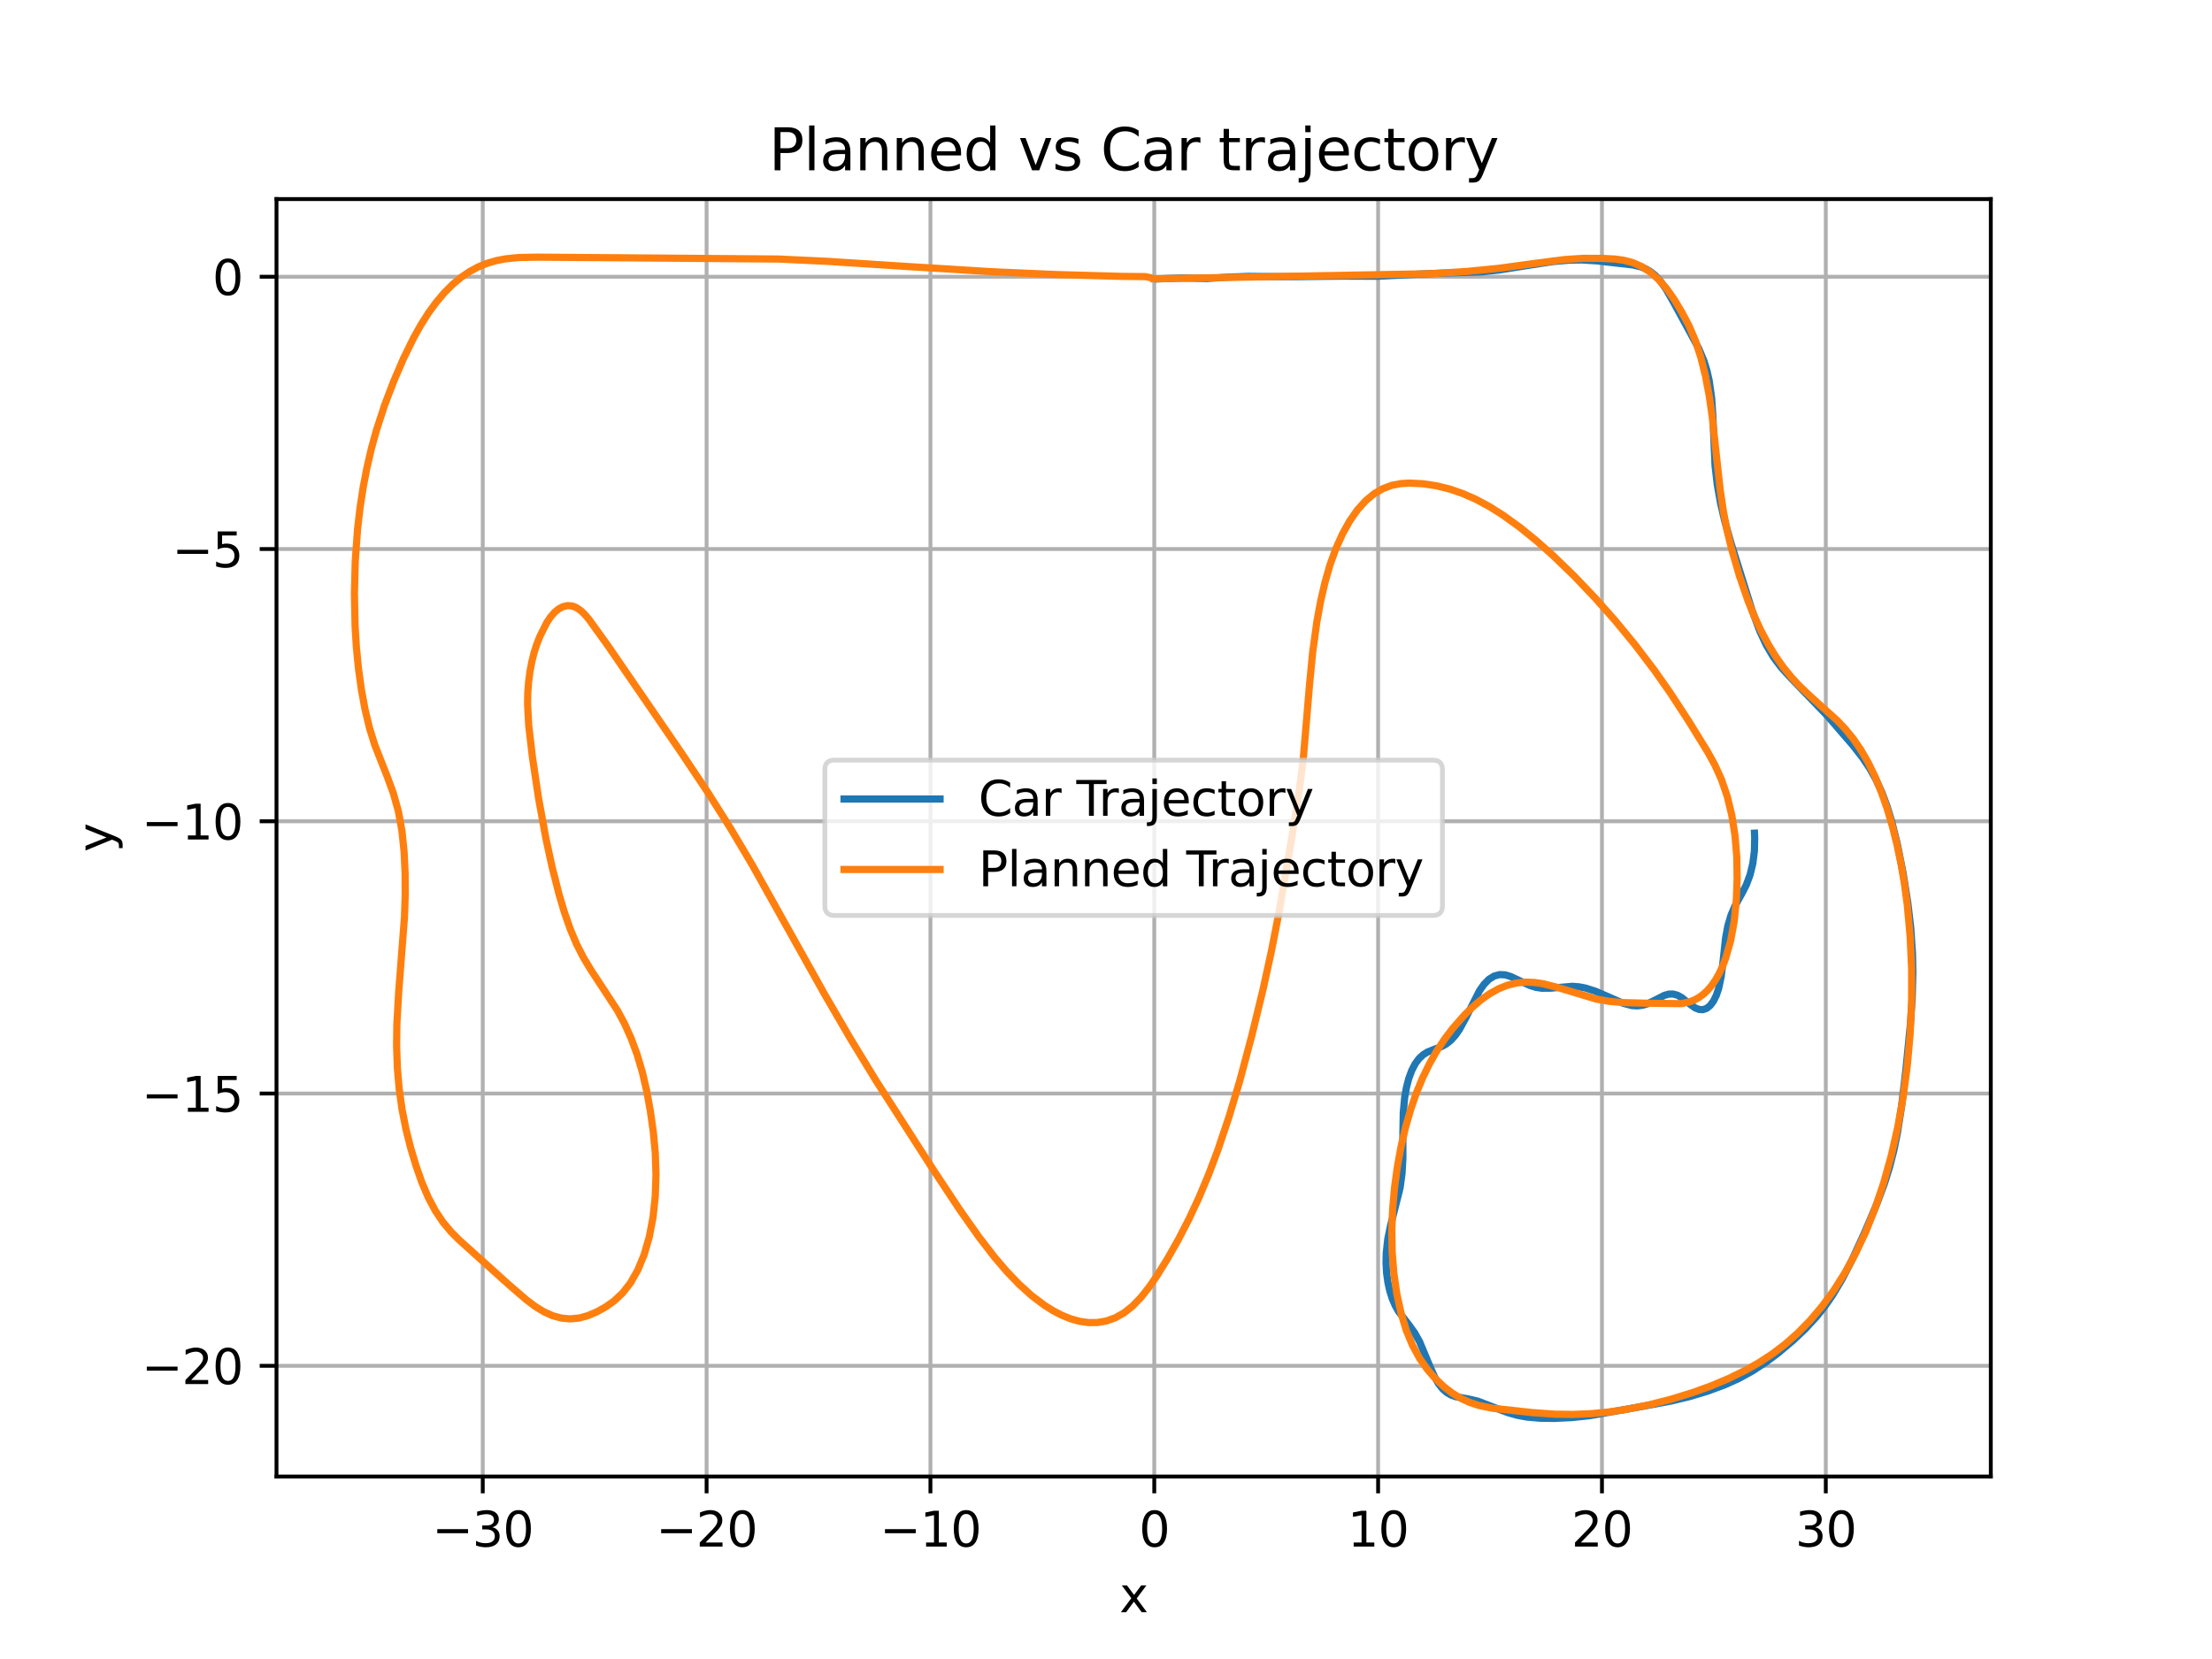 <?xml version="1.0" encoding="utf-8" standalone="no"?>
<!DOCTYPE svg PUBLIC "-//W3C//DTD SVG 1.1//EN"
  "http://www.w3.org/Graphics/SVG/1.1/DTD/svg11.dtd">
<svg xmlns:xlink="http://www.w3.org/1999/xlink" width="460.8pt" height="345.6pt" viewBox="0 0 460.8 345.6" xmlns="http://www.w3.org/2000/svg" version="1.1">
 <defs>
  <style type="text/css">*{stroke-linejoin: round; stroke-linecap: butt}</style>
 </defs>
 <g id="figure_1">
  <g id="patch_1">
   <path d="M 0 345.6 
L 460.8 345.6 
L 460.8 0 
L 0 0 
z
" style="fill: #ffffff"/>
  </g>
  <g id="axes_1">
   <g id="patch_2">
    <path d="M 57.6 307.584 
L 414.72 307.584 
L 414.72 41.472 
L 57.6 41.472 
z
" style="fill: #ffffff"/>
   </g>
   <g id="matplotlib.axis_1">
    <g id="xtick_1">
     <g id="line2d_1">
      <path d="M 100.566 307.584 
L 100.566 41.472 
" clip-path="url(#pdff184d577)" style="fill: none; stroke: #b0b0b0; stroke-width: 0.8; stroke-linecap: square"/>
     </g>
     <g id="line2d_2">
      <defs>
       <path id="m02ceb8f1ce" d="M 0 0 
L 0 3.5 
" style="stroke: #000000; stroke-width: 0.8"/>
      </defs>
      <g>
       <use xlink:href="#m02ceb8f1ce" x="100.566" y="307.584" style="stroke: #000000; stroke-width: 0.8"/>
      </g>
     </g>
     <g id="text_1">
      <!-- −30 -->
      <g transform="translate(90.013 322.182) scale(0.1 -0.1)">
       <defs>
        <path id="DejaVuSans-2212" d="M 678 2272 
L 4684 2272 
L 4684 1741 
L 678 1741 
L 678 2272 
z
" transform="scale(0.016)"/>
        <path id="DejaVuSans-33" d="M 2597 2516 
Q 3050 2419 3304 2112 
Q 3559 1806 3559 1356 
Q 3559 666 3084 287 
Q 2609 -91 1734 -91 
Q 1441 -91 1130 -33 
Q 819 25 488 141 
L 488 750 
Q 750 597 1062 519 
Q 1375 441 1716 441 
Q 2309 441 2620 675 
Q 2931 909 2931 1356 
Q 2931 1769 2642 2001 
Q 2353 2234 1838 2234 
L 1294 2234 
L 1294 2753 
L 1863 2753 
Q 2328 2753 2575 2939 
Q 2822 3125 2822 3475 
Q 2822 3834 2567 4026 
Q 2313 4219 1838 4219 
Q 1578 4219 1281 4162 
Q 984 4106 628 3988 
L 628 4550 
Q 988 4650 1302 4700 
Q 1616 4750 1894 4750 
Q 2613 4750 3031 4423 
Q 3450 4097 3450 3541 
Q 3450 3153 3228 2886 
Q 3006 2619 2597 2516 
z
" transform="scale(0.016)"/>
        <path id="DejaVuSans-30" d="M 2034 4250 
Q 1547 4250 1301 3770 
Q 1056 3291 1056 2328 
Q 1056 1369 1301 889 
Q 1547 409 2034 409 
Q 2525 409 2770 889 
Q 3016 1369 3016 2328 
Q 3016 3291 2770 3770 
Q 2525 4250 2034 4250 
z
M 2034 4750 
Q 2819 4750 3233 4129 
Q 3647 3509 3647 2328 
Q 3647 1150 3233 529 
Q 2819 -91 2034 -91 
Q 1250 -91 836 529 
Q 422 1150 422 2328 
Q 422 3509 836 4129 
Q 1250 4750 2034 4750 
z
" transform="scale(0.016)"/>
       </defs>
       <use xlink:href="#DejaVuSans-2212"/>
       <use xlink:href="#DejaVuSans-33" x="83.789"/>
       <use xlink:href="#DejaVuSans-30" x="147.412"/>
      </g>
     </g>
    </g>
    <g id="xtick_2">
     <g id="line2d_3">
      <path d="M 147.196 307.584 
L 147.196 41.472 
" clip-path="url(#pdff184d577)" style="fill: none; stroke: #b0b0b0; stroke-width: 0.8; stroke-linecap: square"/>
     </g>
     <g id="line2d_4">
      <g>
       <use xlink:href="#m02ceb8f1ce" x="147.196" y="307.584" style="stroke: #000000; stroke-width: 0.8"/>
      </g>
     </g>
     <g id="text_2">
      <!-- −20 -->
      <g transform="translate(136.644 322.182) scale(0.1 -0.1)">
       <defs>
        <path id="DejaVuSans-32" d="M 1228 531 
L 3431 531 
L 3431 0 
L 469 0 
L 469 531 
Q 828 903 1448 1529 
Q 2069 2156 2228 2338 
Q 2531 2678 2651 2914 
Q 2772 3150 2772 3378 
Q 2772 3750 2511 3984 
Q 2250 4219 1831 4219 
Q 1534 4219 1204 4116 
Q 875 4013 500 3803 
L 500 4441 
Q 881 4594 1212 4672 
Q 1544 4750 1819 4750 
Q 2544 4750 2975 4387 
Q 3406 4025 3406 3419 
Q 3406 3131 3298 2873 
Q 3191 2616 2906 2266 
Q 2828 2175 2409 1742 
Q 1991 1309 1228 531 
z
" transform="scale(0.016)"/>
       </defs>
       <use xlink:href="#DejaVuSans-2212"/>
       <use xlink:href="#DejaVuSans-32" x="83.789"/>
       <use xlink:href="#DejaVuSans-30" x="147.412"/>
      </g>
     </g>
    </g>
    <g id="xtick_3">
     <g id="line2d_5">
      <path d="M 193.826 307.584 
L 193.826 41.472 
" clip-path="url(#pdff184d577)" style="fill: none; stroke: #b0b0b0; stroke-width: 0.8; stroke-linecap: square"/>
     </g>
     <g id="line2d_6">
      <g>
       <use xlink:href="#m02ceb8f1ce" x="193.826" y="307.584" style="stroke: #000000; stroke-width: 0.8"/>
      </g>
     </g>
     <g id="text_3">
      <!-- −10 -->
      <g transform="translate(183.274 322.182) scale(0.1 -0.1)">
       <defs>
        <path id="DejaVuSans-31" d="M 794 531 
L 1825 531 
L 1825 4091 
L 703 3866 
L 703 4441 
L 1819 4666 
L 2450 4666 
L 2450 531 
L 3481 531 
L 3481 0 
L 794 0 
L 794 531 
z
" transform="scale(0.016)"/>
       </defs>
       <use xlink:href="#DejaVuSans-2212"/>
       <use xlink:href="#DejaVuSans-31" x="83.789"/>
       <use xlink:href="#DejaVuSans-30" x="147.412"/>
      </g>
     </g>
    </g>
    <g id="xtick_4">
     <g id="line2d_7">
      <path d="M 240.456 307.584 
L 240.456 41.472 
" clip-path="url(#pdff184d577)" style="fill: none; stroke: #b0b0b0; stroke-width: 0.8; stroke-linecap: square"/>
     </g>
     <g id="line2d_8">
      <g>
       <use xlink:href="#m02ceb8f1ce" x="240.456" y="307.584" style="stroke: #000000; stroke-width: 0.8"/>
      </g>
     </g>
     <g id="text_4">
      <!-- 0 -->
      <g transform="translate(237.275 322.182) scale(0.1 -0.1)">
       <use xlink:href="#DejaVuSans-30"/>
      </g>
     </g>
    </g>
    <g id="xtick_5">
     <g id="line2d_9">
      <path d="M 287.087 307.584 
L 287.087 41.472 
" clip-path="url(#pdff184d577)" style="fill: none; stroke: #b0b0b0; stroke-width: 0.8; stroke-linecap: square"/>
     </g>
     <g id="line2d_10">
      <g>
       <use xlink:href="#m02ceb8f1ce" x="287.087" y="307.584" style="stroke: #000000; stroke-width: 0.8"/>
      </g>
     </g>
     <g id="text_5">
      <!-- 10 -->
      <g transform="translate(280.724 322.182) scale(0.1 -0.1)">
       <use xlink:href="#DejaVuSans-31"/>
       <use xlink:href="#DejaVuSans-30" x="63.623"/>
      </g>
     </g>
    </g>
    <g id="xtick_6">
     <g id="line2d_11">
      <path d="M 333.717 307.584 
L 333.717 41.472 
" clip-path="url(#pdff184d577)" style="fill: none; stroke: #b0b0b0; stroke-width: 0.8; stroke-linecap: square"/>
     </g>
     <g id="line2d_12">
      <g>
       <use xlink:href="#m02ceb8f1ce" x="333.717" y="307.584" style="stroke: #000000; stroke-width: 0.8"/>
      </g>
     </g>
     <g id="text_6">
      <!-- 20 -->
      <g transform="translate(327.354 322.182) scale(0.1 -0.1)">
       <use xlink:href="#DejaVuSans-32"/>
       <use xlink:href="#DejaVuSans-30" x="63.623"/>
      </g>
     </g>
    </g>
    <g id="xtick_7">
     <g id="line2d_13">
      <path d="M 380.347 307.584 
L 380.347 41.472 
" clip-path="url(#pdff184d577)" style="fill: none; stroke: #b0b0b0; stroke-width: 0.8; stroke-linecap: square"/>
     </g>
     <g id="line2d_14">
      <g>
       <use xlink:href="#m02ceb8f1ce" x="380.347" y="307.584" style="stroke: #000000; stroke-width: 0.8"/>
      </g>
     </g>
     <g id="text_7">
      <!-- 30 -->
      <g transform="translate(373.984 322.182) scale(0.1 -0.1)">
       <use xlink:href="#DejaVuSans-33"/>
       <use xlink:href="#DejaVuSans-30" x="63.623"/>
      </g>
     </g>
    </g>
    <g id="text_8">
     <!-- x -->
     <g transform="translate(233.201 335.861) scale(0.1 -0.1)">
      <defs>
       <path id="DejaVuSans-78" d="M 3513 3500 
L 2247 1797 
L 3578 0 
L 2900 0 
L 1881 1375 
L 863 0 
L 184 0 
L 1544 1831 
L 300 3500 
L 978 3500 
L 1906 2253 
L 2834 3500 
L 3513 3500 
z
" transform="scale(0.016)"/>
      </defs>
      <use xlink:href="#DejaVuSans-78"/>
     </g>
    </g>
   </g>
   <g id="matplotlib.axis_2">
    <g id="ytick_1">
     <g id="line2d_15">
      <path d="M 57.6 284.524 
L 414.72 284.524 
" clip-path="url(#pdff184d577)" style="fill: none; stroke: #b0b0b0; stroke-width: 0.8; stroke-linecap: square"/>
     </g>
     <g id="line2d_16">
      <defs>
       <path id="m0d84731690" d="M 0 0 
L -3.5 0 
" style="stroke: #000000; stroke-width: 0.8"/>
      </defs>
      <g>
       <use xlink:href="#m0d84731690" x="57.6" y="284.524" style="stroke: #000000; stroke-width: 0.8"/>
      </g>
     </g>
     <g id="text_9">
      <!-- −20 -->
      <g transform="translate(29.495 288.323) scale(0.1 -0.1)">
       <use xlink:href="#DejaVuSans-2212"/>
       <use xlink:href="#DejaVuSans-32" x="83.789"/>
       <use xlink:href="#DejaVuSans-30" x="147.412"/>
      </g>
     </g>
    </g>
    <g id="ytick_2">
     <g id="line2d_17">
      <path d="M 57.6 227.805 
L 414.72 227.805 
" clip-path="url(#pdff184d577)" style="fill: none; stroke: #b0b0b0; stroke-width: 0.8; stroke-linecap: square"/>
     </g>
     <g id="line2d_18">
      <g>
       <use xlink:href="#m0d84731690" x="57.6" y="227.805" style="stroke: #000000; stroke-width: 0.8"/>
      </g>
     </g>
     <g id="text_10">
      <!-- −15 -->
      <g transform="translate(29.495 231.604) scale(0.1 -0.1)">
       <defs>
        <path id="DejaVuSans-35" d="M 691 4666 
L 3169 4666 
L 3169 4134 
L 1269 4134 
L 1269 2991 
Q 1406 3038 1543 3061 
Q 1681 3084 1819 3084 
Q 2600 3084 3056 2656 
Q 3513 2228 3513 1497 
Q 3513 744 3044 326 
Q 2575 -91 1722 -91 
Q 1428 -91 1123 -41 
Q 819 9 494 109 
L 494 744 
Q 775 591 1075 516 
Q 1375 441 1709 441 
Q 2250 441 2565 725 
Q 2881 1009 2881 1497 
Q 2881 1984 2565 2268 
Q 2250 2553 1709 2553 
Q 1456 2553 1204 2497 
Q 953 2441 691 2322 
L 691 4666 
z
" transform="scale(0.016)"/>
       </defs>
       <use xlink:href="#DejaVuSans-2212"/>
       <use xlink:href="#DejaVuSans-31" x="83.789"/>
       <use xlink:href="#DejaVuSans-35" x="147.412"/>
      </g>
     </g>
    </g>
    <g id="ytick_3">
     <g id="line2d_19">
      <path d="M 57.6 171.086 
L 414.72 171.086 
" clip-path="url(#pdff184d577)" style="fill: none; stroke: #b0b0b0; stroke-width: 0.8; stroke-linecap: square"/>
     </g>
     <g id="line2d_20">
      <g>
       <use xlink:href="#m0d84731690" x="57.6" y="171.086" style="stroke: #000000; stroke-width: 0.8"/>
      </g>
     </g>
     <g id="text_11">
      <!-- −10 -->
      <g transform="translate(29.495 174.885) scale(0.1 -0.1)">
       <use xlink:href="#DejaVuSans-2212"/>
       <use xlink:href="#DejaVuSans-31" x="83.789"/>
       <use xlink:href="#DejaVuSans-30" x="147.412"/>
      </g>
     </g>
    </g>
    <g id="ytick_4">
     <g id="line2d_21">
      <path d="M 57.6 114.367 
L 414.72 114.367 
" clip-path="url(#pdff184d577)" style="fill: none; stroke: #b0b0b0; stroke-width: 0.8; stroke-linecap: square"/>
     </g>
     <g id="line2d_22">
      <g>
       <use xlink:href="#m0d84731690" x="57.6" y="114.367" style="stroke: #000000; stroke-width: 0.8"/>
      </g>
     </g>
     <g id="text_12">
      <!-- −5 -->
      <g transform="translate(35.858 118.166) scale(0.1 -0.1)">
       <use xlink:href="#DejaVuSans-2212"/>
       <use xlink:href="#DejaVuSans-35" x="83.789"/>
      </g>
     </g>
    </g>
    <g id="ytick_5">
     <g id="line2d_23">
      <path d="M 57.6 57.648 
L 414.72 57.648 
" clip-path="url(#pdff184d577)" style="fill: none; stroke: #b0b0b0; stroke-width: 0.8; stroke-linecap: square"/>
     </g>
     <g id="line2d_24">
      <g>
       <use xlink:href="#m0d84731690" x="57.6" y="57.648" style="stroke: #000000; stroke-width: 0.8"/>
      </g>
     </g>
     <g id="text_13">
      <!-- 0 -->
      <g transform="translate(44.237 61.448) scale(0.1 -0.1)">
       <use xlink:href="#DejaVuSans-30"/>
      </g>
     </g>
    </g>
    <g id="text_14">
     <!-- y -->
     <g transform="translate(23.416 177.487) rotate(-90) scale(0.1 -0.1)">
      <defs>
       <path id="DejaVuSans-79" d="M 2059 -325 
Q 1816 -950 1584 -1140 
Q 1353 -1331 966 -1331 
L 506 -1331 
L 506 -850 
L 844 -850 
Q 1081 -850 1212 -737 
Q 1344 -625 1503 -206 
L 1606 56 
L 191 3500 
L 800 3500 
L 1894 763 
L 2988 3500 
L 3597 3500 
L 2059 -325 
z
" transform="scale(0.016)"/>
      </defs>
      <use xlink:href="#DejaVuSans-79"/>
     </g>
    </g>
   </g>
   <g id="line2d_25">
    <path d="M 241.319 58.097 
L 245.98 57.925 
L 247.929 57.941 
L 251.352 58.026 
L 255.56 57.748 
L 260.049 57.572 
L 265.234 57.626 
L 270.441 57.628 
L 279.669 57.52 
L 287.015 57.549 
L 292.202 57.282 
L 298.15 56.98 
L 308.582 56.644 
L 312.307 56.251 
L 317.517 55.412 
L 323.447 54.497 
L 326.965 54.186 
L 329.617 54.154 
L 332.746 54.352 
L 340.158 55.198 
L 341.752 55.572 
L 342.789 55.981 
L 343.801 56.565 
L 344.78 57.351 
L 345.719 58.346 
L 347.042 60.179 
L 348.679 63.045 
L 352.293 69.658 
L 353.891 72.626 
L 354.967 75.207 
L 355.575 77.173 
L 356.064 79.337 
L 356.563 82.863 
L 356.817 86.591 
L 357.278 97 
L 357.744 100.995 
L 358.437 104.898 
L 359.316 108.632 
L 360.668 113.371 
L 364.993 127.162 
L 366.59 131.452 
L 367.93 134.331 
L 369.402 136.827 
L 370.982 138.946 
L 372.637 140.782 
L 380.714 149.162 
L 386.055 155.343 
L 388.049 157.907 
L 389.473 160.025 
L 390.809 162.411 
L 392.039 165.094 
L 393.143 168.074 
L 394.122 171.298 
L 395.255 175.876 
L 396.449 181.891 
L 397.439 188.128 
L 398.042 193.278 
L 398.405 198.569 
L 398.487 202.597 
L 398.345 207.978 
L 397.976 213.319 
L 397.061 222.595 
L 396.123 230.527 
L 395.32 235.721 
L 394.562 239.485 
L 393.649 243.071 
L 392.594 246.454 
L 391.018 250.686 
L 388.454 256.72 
L 385.745 262.596 
L 383.825 266.333 
L 381.774 269.782 
L 380.144 272.133 
L 378.439 274.275 
L 376.065 276.847 
L 373.596 279.188 
L 370.389 281.893 
L 367.722 283.879 
L 364.969 285.665 
L 362.146 287.204 
L 359.272 288.501 
L 355.633 289.842 
L 351.961 290.941 
L 348.268 291.828 
L 342.333 292.946 
L 331.182 294.913 
L 327.456 295.306 
L 323.728 295.481 
L 320.808 295.44 
L 318.029 295.192 
L 316.048 294.825 
L 314.155 294.293 
L 311.759 293.386 
L 307.853 291.878 
L 305.757 291.399 
L 303.252 290.958 
L 302.292 290.618 
L 301.366 290.076 
L 300.487 289.285 
L 299.668 288.241 
L 298.921 286.97 
L 297.923 284.769 
L 295.74 279.529 
L 294.701 277.667 
L 293.59 276.115 
L 291.345 273.195 
L 290.661 271.984 
L 290.046 270.572 
L 289.526 268.951 
L 289.123 267.143 
L 288.856 265.193 
L 288.737 263.157 
L 288.773 261.103 
L 289.097 258.124 
L 289.666 255.364 
L 291.668 247.44 
L 292.065 244.471 
L 292.243 241.36 
L 292.247 236.065 
L 292.326 231.772 
L 292.626 228.593 
L 292.98 226.572 
L 293.465 224.697 
L 294.076 223.028 
L 294.8 221.622 
L 295.618 220.515 
L 296.501 219.7 
L 297.426 219.131 
L 298.857 218.562 
L 300.311 218.015 
L 301.28 217.479 
L 302.235 216.717 
L 303.159 215.697 
L 304.044 214.431 
L 305.293 212.154 
L 308.2 206.398 
L 309.15 205.054 
L 310.173 204.01 
L 311.26 203.33 
L 312.386 203.027 
L 313.531 203.08 
L 314.679 203.415 
L 316.404 204.221 
L 318.745 205.308 
L 319.946 205.678 
L 321.167 205.869 
L 323.033 205.855 
L 327.558 205.469 
L 328.908 205.57 
L 330.275 205.826 
L 332.327 206.474 
L 334.997 207.629 
L 338.134 209.002 
L 339.918 209.475 
L 341.067 209.551 
L 342.179 209.416 
L 343.246 209.091 
L 344.77 208.342 
L 346.702 207.36 
L 347.639 207.091 
L 348.559 207.076 
L 349.452 207.326 
L 350.309 207.801 
L 351.93 209.101 
L 353.12 209.954 
L 353.923 210.281 
L 354.726 210.333 
L 355.514 210.068 
L 356.262 209.471 
L 356.946 208.552 
L 357.542 207.344 
L 358.03 205.893 
L 358.559 203.413 
L 358.99 199.861 
L 359.472 195.406 
L 359.936 192.896 
L 360.595 190.663 
L 361.411 188.762 
L 362.925 186.029 
L 363.805 184.298 
L 364.567 182.262 
L 365.143 179.888 
L 365.478 177.249 
L 365.537 174.485 
L 365.493 173.564 
L 365.493 173.564 
" clip-path="url(#pdff184d577)" style="fill: none; stroke: #1f77b4; stroke-width: 1.5; stroke-linecap: square"/>
   </g>
   <g id="line2d_26">
    <path d="M 240.387 58.077 
L 243.183 58.033 
L 298.192 57.015 
L 305.649 56.543 
L 312.17 55.899 
L 319.617 54.887 
L 326.135 54.052 
L 329.861 53.816 
L 333.592 53.817 
L 336.388 53.959 
L 338.251 54.213 
L 340.105 54.7 
L 341.942 55.497 
L 343.747 56.655 
L 345.499 58.196 
L 347.191 60.132 
L 348.8 62.428 
L 350.33 64.995 
L 351.794 67.75 
L 353.146 70.884 
L 354.305 74.411 
L 355.275 78.291 
L 356.058 82.423 
L 356.676 86.711 
L 357.621 95.495 
L 358.351 102.056 
L 358.979 106.35 
L 359.764 110.44 
L 360.718 114.338 
L 362.329 119.879 
L 364.121 125.089 
L 365.433 128.329 
L 366.827 131.343 
L 368.301 134.123 
L 369.848 136.661 
L 371.457 138.952 
L 373.119 141.007 
L 374.823 142.85 
L 377.429 145.318 
L 382.676 150.039 
L 384.388 151.838 
L 386.053 153.879 
L 387.652 156.212 
L 389.17 158.848 
L 390.593 161.775 
L 391.914 164.979 
L 393.124 168.431 
L 394.216 172.101 
L 395.189 175.976 
L 396.033 180.017 
L 396.747 184.208 
L 397.322 188.521 
L 397.926 195.159 
L 398.229 201.919 
L 398.225 208.719 
L 397.91 215.476 
L 397.31 222.122 
L 396.447 228.59 
L 395.333 234.828 
L 393.981 240.783 
L 392.409 246.41 
L 390.638 251.674 
L 388.689 256.554 
L 386.586 261.038 
L 384.35 265.126 
L 382.003 268.823 
L 379.562 272.145 
L 377.044 275.109 
L 374.465 277.737 
L 371.834 280.051 
L 369.164 282.072 
L 366.463 283.837 
L 363.739 285.386 
L 360.084 287.18 
L 356.409 288.723 
L 352.72 290.061 
L 348.095 291.489 
L 343.458 292.67 
L 338.812 293.604 
L 335.09 294.153 
L 331.363 294.501 
L 327.635 294.653 
L 323.905 294.597 
L 319.245 294.269 
L 310.861 293.358 
L 308.073 292.779 
L 306.227 292.172 
L 304.391 291.336 
L 302.581 290.246 
L 300.804 288.887 
L 299.064 287.247 
L 297.381 285.313 
L 295.771 283.028 
L 294.278 280.318 
L 292.955 277.13 
L 291.846 273.486 
L 290.975 269.48 
L 290.359 265.2 
L 290.012 260.745 
L 289.94 256.217 
L 290.123 251.705 
L 290.523 247.279 
L 291.111 242.98 
L 291.869 238.837 
L 292.786 234.889 
L 293.852 231.168 
L 295.054 227.697 
L 296.376 224.498 
L 297.802 221.574 
L 299.313 218.921 
L 300.896 216.523 
L 302.532 214.35 
L 305.063 211.457 
L 306.792 209.764 
L 308.553 208.271 
L 310.344 207.005 
L 312.162 205.991 
L 314.001 205.248 
L 315.855 204.785 
L 317.717 204.595 
L 319.582 204.655 
L 321.444 204.928 
L 324.226 205.633 
L 332.554 208.134 
L 335.344 208.613 
L 338.139 208.859 
L 342.8 208.979 
L 350.258 209.081 
L 352.115 208.66 
L 353.034 208.285 
L 353.944 207.777 
L 354.836 207.125 
L 355.708 206.312 
L 356.549 205.333 
L 357.351 204.183 
L 358.111 202.854 
L 358.812 201.364 
L 359.452 199.713 
L 360.522 195.993 
L 361.277 191.846 
L 361.712 187.451 
L 361.877 182.968 
L 361.799 178.467 
L 361.424 173.997 
L 360.755 169.777 
L 359.804 165.871 
L 358.608 162.386 
L 357.228 159.334 
L 355.735 156.62 
L 351.855 150.327 
L 347.911 144.281 
L 344.691 139.693 
L 340.593 134.293 
L 336.424 129.228 
L 332.193 124.462 
L 327.912 119.978 
L 323.581 115.784 
L 320.079 112.663 
L 316.542 109.791 
L 312.967 107.219 
L 310.258 105.523 
L 307.526 104.054 
L 304.774 102.834 
L 302.004 101.878 
L 299.221 101.194 
L 296.429 100.778 
L 293.632 100.633 
L 291.768 100.746 
L 289.91 101.111 
L 288.065 101.797 
L 286.252 102.856 
L 284.491 104.319 
L 282.791 106.208 
L 281.186 108.507 
L 279.684 111.196 
L 278.306 114.236 
L 277.075 117.631 
L 276.011 121.349 
L 275.102 125.3 
L 274.338 129.445 
L 273.452 135.9 
L 272.808 142.524 
L 271.495 158.083 
L 270.671 164.584 
L 268.994 175.155 
L 266.482 189.804 
L 264.886 198.008 
L 263.137 206.021 
L 260.763 215.78 
L 258.227 225.292 
L 256.033 232.631 
L 253.672 239.65 
L 251.781 244.668 
L 249.784 249.437 
L 247.685 253.938 
L 245.498 258.18 
L 243.236 262.18 
L 240.905 265.929 
L 239.301 268.239 
L 237.646 270.316 
L 235.929 272.091 
L 234.156 273.494 
L 232.34 274.517 
L 230.495 275.179 
L 228.635 275.503 
L 226.771 275.519 
L 224.909 275.256 
L 223.057 274.74 
L 221.217 273.999 
L 219.393 273.054 
L 217.588 271.922 
L 214.917 269.904 
L 212.295 267.536 
L 209.724 264.86 
L 207.202 261.915 
L 203.91 257.649 
L 199.884 251.935 
L 194.34 243.556 
L 182.558 225.22 
L 177.146 216.348 
L 171.816 207.187 
L 165.055 195.093 
L 156.791 180.319 
L 152.193 172.568 
L 147.504 165.146 
L 141.946 156.823 
L 126.751 134.665 
L 122.702 129.035 
L 121.862 128.044 
L 120.998 127.211 
L 120.099 126.589 
L 119.179 126.232 
L 118.25 126.158 
L 117.318 126.362 
L 116.401 126.834 
L 115.518 127.562 
L 114.683 128.529 
L 113.892 129.723 
L 112.456 132.594 
L 111.817 134.222 
L 111.251 135.997 
L 110.767 137.944 
L 110.381 140.033 
L 110.105 142.196 
L 109.944 144.429 
L 109.905 146.7 
L 110.148 151.186 
L 110.915 157.736 
L 112.187 166.268 
L 113.7 174.557 
L 115.003 180.575 
L 116.475 186.358 
L 117.569 190.029 
L 118.774 193.49 
L 120.104 196.667 
L 121.559 199.502 
L 123.1 202.054 
L 128.627 210.496 
L 130.108 213.257 
L 131.485 216.317 
L 132.729 219.692 
L 133.822 223.392 
L 134.734 227.325 
L 135.485 231.471 
L 136.089 235.749 
L 136.502 240.144 
L 136.654 244.683 
L 136.504 249.189 
L 136.036 253.584 
L 135.251 257.702 
L 134.174 261.404 
L 132.85 264.603 
L 131.334 267.257 
L 129.689 269.366 
L 127.946 271.004 
L 126.164 272.263 
L 124.35 273.271 
L 122.52 274.055 
L 120.664 274.569 
L 118.799 274.75 
L 116.936 274.583 
L 115.082 274.072 
L 113.247 273.236 
L 111.441 272.118 
L 109.66 270.775 
L 106.144 267.748 
L 95.65 258.302 
L 93.924 256.569 
L 92.252 254.556 
L 90.667 252.176 
L 89.191 249.393 
L 87.848 246.234 
L 86.643 242.784 
L 85.551 239.14 
L 84.576 235.275 
L 83.771 231.216 
L 83.164 226.915 
L 82.78 222.458 
L 82.623 217.942 
L 82.674 213.406 
L 83.053 206.667 
L 84.26 191.054 
L 84.411 186.534 
L 84.396 182.01 
L 84.185 177.502 
L 83.734 173.109 
L 82.98 168.965 
L 81.93 165.226 
L 80.692 161.837 
L 78.11 155.292 
L 76.982 151.69 
L 76.041 147.77 
L 75.282 143.638 
L 74.685 139.337 
L 74.249 134.931 
L 73.97 130.45 
L 73.833 123.656 
L 74.007 116.864 
L 74.494 110.162 
L 75 105.797 
L 75.651 101.543 
L 76.441 97.429 
L 77.359 93.48 
L 78.392 89.712 
L 80.128 84.378 
L 82.031 79.394 
L 84.05 74.695 
L 86.192 70.331 
L 87.698 67.651 
L 89.263 65.19 
L 90.889 62.959 
L 92.566 60.977 
L 94.29 59.248 
L 96.054 57.776 
L 97.851 56.557 
L 99.672 55.583 
L 101.511 54.839 
L 103.362 54.3 
L 105.221 53.937 
L 108.015 53.65 
L 111.745 53.568 
L 162.093 53.958 
L 172.348 54.442 
L 188.193 55.468 
L 206.835 56.615 
L 219.886 57.19 
L 233.871 57.578 
L 238.532 57.623 
L 239.461 57.802 
L 239.461 57.802 
" clip-path="url(#pdff184d577)" style="fill: none; stroke: #ff7f0e; stroke-width: 1.5; stroke-linecap: square"/>
   </g>
   <g id="patch_3">
    <path d="M 57.6 307.584 
L 57.6 41.472 
" style="fill: none; stroke: #000000; stroke-width: 0.8; stroke-linejoin: miter; stroke-linecap: square"/>
   </g>
   <g id="patch_4">
    <path d="M 414.72 307.584 
L 414.72 41.472 
" style="fill: none; stroke: #000000; stroke-width: 0.8; stroke-linejoin: miter; stroke-linecap: square"/>
   </g>
   <g id="patch_5">
    <path d="M 57.6 307.584 
L 414.72 307.584 
" style="fill: none; stroke: #000000; stroke-width: 0.8; stroke-linejoin: miter; stroke-linecap: square"/>
   </g>
   <g id="patch_6">
    <path d="M 57.6 41.472 
L 414.72 41.472 
" style="fill: none; stroke: #000000; stroke-width: 0.8; stroke-linejoin: miter; stroke-linecap: square"/>
   </g>
   <g id="text_15">
    <!-- Planned vs Car trajectory -->
    <g transform="translate(160.167 35.472) scale(0.12 -0.12)">
     <defs>
      <path id="DejaVuSans-50" d="M 1259 4147 
L 1259 2394 
L 2053 2394 
Q 2494 2394 2734 2622 
Q 2975 2850 2975 3272 
Q 2975 3691 2734 3919 
Q 2494 4147 2053 4147 
L 1259 4147 
z
M 628 4666 
L 2053 4666 
Q 2838 4666 3239 4311 
Q 3641 3956 3641 3272 
Q 3641 2581 3239 2228 
Q 2838 1875 2053 1875 
L 1259 1875 
L 1259 0 
L 628 0 
L 628 4666 
z
" transform="scale(0.016)"/>
      <path id="DejaVuSans-6c" d="M 603 4863 
L 1178 4863 
L 1178 0 
L 603 0 
L 603 4863 
z
" transform="scale(0.016)"/>
      <path id="DejaVuSans-61" d="M 2194 1759 
Q 1497 1759 1228 1600 
Q 959 1441 959 1056 
Q 959 750 1161 570 
Q 1363 391 1709 391 
Q 2188 391 2477 730 
Q 2766 1069 2766 1631 
L 2766 1759 
L 2194 1759 
z
M 3341 1997 
L 3341 0 
L 2766 0 
L 2766 531 
Q 2569 213 2275 61 
Q 1981 -91 1556 -91 
Q 1019 -91 701 211 
Q 384 513 384 1019 
Q 384 1609 779 1909 
Q 1175 2209 1959 2209 
L 2766 2209 
L 2766 2266 
Q 2766 2663 2505 2880 
Q 2244 3097 1772 3097 
Q 1472 3097 1187 3025 
Q 903 2953 641 2809 
L 641 3341 
Q 956 3463 1253 3523 
Q 1550 3584 1831 3584 
Q 2591 3584 2966 3190 
Q 3341 2797 3341 1997 
z
" transform="scale(0.016)"/>
      <path id="DejaVuSans-6e" d="M 3513 2113 
L 3513 0 
L 2938 0 
L 2938 2094 
Q 2938 2591 2744 2837 
Q 2550 3084 2163 3084 
Q 1697 3084 1428 2787 
Q 1159 2491 1159 1978 
L 1159 0 
L 581 0 
L 581 3500 
L 1159 3500 
L 1159 2956 
Q 1366 3272 1645 3428 
Q 1925 3584 2291 3584 
Q 2894 3584 3203 3211 
Q 3513 2838 3513 2113 
z
" transform="scale(0.016)"/>
      <path id="DejaVuSans-65" d="M 3597 1894 
L 3597 1613 
L 953 1613 
Q 991 1019 1311 708 
Q 1631 397 2203 397 
Q 2534 397 2845 478 
Q 3156 559 3463 722 
L 3463 178 
Q 3153 47 2828 -22 
Q 2503 -91 2169 -91 
Q 1331 -91 842 396 
Q 353 884 353 1716 
Q 353 2575 817 3079 
Q 1281 3584 2069 3584 
Q 2775 3584 3186 3129 
Q 3597 2675 3597 1894 
z
M 3022 2063 
Q 3016 2534 2758 2815 
Q 2500 3097 2075 3097 
Q 1594 3097 1305 2825 
Q 1016 2553 972 2059 
L 3022 2063 
z
" transform="scale(0.016)"/>
      <path id="DejaVuSans-64" d="M 2906 2969 
L 2906 4863 
L 3481 4863 
L 3481 0 
L 2906 0 
L 2906 525 
Q 2725 213 2448 61 
Q 2172 -91 1784 -91 
Q 1150 -91 751 415 
Q 353 922 353 1747 
Q 353 2572 751 3078 
Q 1150 3584 1784 3584 
Q 2172 3584 2448 3432 
Q 2725 3281 2906 2969 
z
M 947 1747 
Q 947 1113 1208 752 
Q 1469 391 1925 391 
Q 2381 391 2643 752 
Q 2906 1113 2906 1747 
Q 2906 2381 2643 2742 
Q 2381 3103 1925 3103 
Q 1469 3103 1208 2742 
Q 947 2381 947 1747 
z
" transform="scale(0.016)"/>
      <path id="DejaVuSans-20" transform="scale(0.016)"/>
      <path id="DejaVuSans-76" d="M 191 3500 
L 800 3500 
L 1894 563 
L 2988 3500 
L 3597 3500 
L 2284 0 
L 1503 0 
L 191 3500 
z
" transform="scale(0.016)"/>
      <path id="DejaVuSans-73" d="M 2834 3397 
L 2834 2853 
Q 2591 2978 2328 3040 
Q 2066 3103 1784 3103 
Q 1356 3103 1142 2972 
Q 928 2841 928 2578 
Q 928 2378 1081 2264 
Q 1234 2150 1697 2047 
L 1894 2003 
Q 2506 1872 2764 1633 
Q 3022 1394 3022 966 
Q 3022 478 2636 193 
Q 2250 -91 1575 -91 
Q 1294 -91 989 -36 
Q 684 19 347 128 
L 347 722 
Q 666 556 975 473 
Q 1284 391 1588 391 
Q 1994 391 2212 530 
Q 2431 669 2431 922 
Q 2431 1156 2273 1281 
Q 2116 1406 1581 1522 
L 1381 1569 
Q 847 1681 609 1914 
Q 372 2147 372 2553 
Q 372 3047 722 3315 
Q 1072 3584 1716 3584 
Q 2034 3584 2315 3537 
Q 2597 3491 2834 3397 
z
" transform="scale(0.016)"/>
      <path id="DejaVuSans-43" d="M 4122 4306 
L 4122 3641 
Q 3803 3938 3442 4084 
Q 3081 4231 2675 4231 
Q 1875 4231 1450 3742 
Q 1025 3253 1025 2328 
Q 1025 1406 1450 917 
Q 1875 428 2675 428 
Q 3081 428 3442 575 
Q 3803 722 4122 1019 
L 4122 359 
Q 3791 134 3420 21 
Q 3050 -91 2638 -91 
Q 1578 -91 968 557 
Q 359 1206 359 2328 
Q 359 3453 968 4101 
Q 1578 4750 2638 4750 
Q 3056 4750 3426 4639 
Q 3797 4528 4122 4306 
z
" transform="scale(0.016)"/>
      <path id="DejaVuSans-72" d="M 2631 2963 
Q 2534 3019 2420 3045 
Q 2306 3072 2169 3072 
Q 1681 3072 1420 2755 
Q 1159 2438 1159 1844 
L 1159 0 
L 581 0 
L 581 3500 
L 1159 3500 
L 1159 2956 
Q 1341 3275 1631 3429 
Q 1922 3584 2338 3584 
Q 2397 3584 2469 3576 
Q 2541 3569 2628 3553 
L 2631 2963 
z
" transform="scale(0.016)"/>
      <path id="DejaVuSans-74" d="M 1172 4494 
L 1172 3500 
L 2356 3500 
L 2356 3053 
L 1172 3053 
L 1172 1153 
Q 1172 725 1289 603 
Q 1406 481 1766 481 
L 2356 481 
L 2356 0 
L 1766 0 
Q 1100 0 847 248 
Q 594 497 594 1153 
L 594 3053 
L 172 3053 
L 172 3500 
L 594 3500 
L 594 4494 
L 1172 4494 
z
" transform="scale(0.016)"/>
      <path id="DejaVuSans-6a" d="M 603 3500 
L 1178 3500 
L 1178 -63 
Q 1178 -731 923 -1031 
Q 669 -1331 103 -1331 
L -116 -1331 
L -116 -844 
L 38 -844 
Q 366 -844 484 -692 
Q 603 -541 603 -63 
L 603 3500 
z
M 603 4863 
L 1178 4863 
L 1178 4134 
L 603 4134 
L 603 4863 
z
" transform="scale(0.016)"/>
      <path id="DejaVuSans-63" d="M 3122 3366 
L 3122 2828 
Q 2878 2963 2633 3030 
Q 2388 3097 2138 3097 
Q 1578 3097 1268 2742 
Q 959 2388 959 1747 
Q 959 1106 1268 751 
Q 1578 397 2138 397 
Q 2388 397 2633 464 
Q 2878 531 3122 666 
L 3122 134 
Q 2881 22 2623 -34 
Q 2366 -91 2075 -91 
Q 1284 -91 818 406 
Q 353 903 353 1747 
Q 353 2603 823 3093 
Q 1294 3584 2113 3584 
Q 2378 3584 2631 3529 
Q 2884 3475 3122 3366 
z
" transform="scale(0.016)"/>
      <path id="DejaVuSans-6f" d="M 1959 3097 
Q 1497 3097 1228 2736 
Q 959 2375 959 1747 
Q 959 1119 1226 758 
Q 1494 397 1959 397 
Q 2419 397 2687 759 
Q 2956 1122 2956 1747 
Q 2956 2369 2687 2733 
Q 2419 3097 1959 3097 
z
M 1959 3584 
Q 2709 3584 3137 3096 
Q 3566 2609 3566 1747 
Q 3566 888 3137 398 
Q 2709 -91 1959 -91 
Q 1206 -91 779 398 
Q 353 888 353 1747 
Q 353 2609 779 3096 
Q 1206 3584 1959 3584 
z
" transform="scale(0.016)"/>
     </defs>
     <use xlink:href="#DejaVuSans-50"/>
     <use xlink:href="#DejaVuSans-6c" x="60.303"/>
     <use xlink:href="#DejaVuSans-61" x="88.086"/>
     <use xlink:href="#DejaVuSans-6e" x="149.365"/>
     <use xlink:href="#DejaVuSans-6e" x="212.744"/>
     <use xlink:href="#DejaVuSans-65" x="276.123"/>
     <use xlink:href="#DejaVuSans-64" x="337.646"/>
     <use xlink:href="#DejaVuSans-20" x="401.123"/>
     <use xlink:href="#DejaVuSans-76" x="432.91"/>
     <use xlink:href="#DejaVuSans-73" x="492.09"/>
     <use xlink:href="#DejaVuSans-20" x="544.189"/>
     <use xlink:href="#DejaVuSans-43" x="575.977"/>
     <use xlink:href="#DejaVuSans-61" x="645.801"/>
     <use xlink:href="#DejaVuSans-72" x="707.08"/>
     <use xlink:href="#DejaVuSans-20" x="748.193"/>
     <use xlink:href="#DejaVuSans-74" x="779.98"/>
     <use xlink:href="#DejaVuSans-72" x="819.189"/>
     <use xlink:href="#DejaVuSans-61" x="860.303"/>
     <use xlink:href="#DejaVuSans-6a" x="921.582"/>
     <use xlink:href="#DejaVuSans-65" x="949.365"/>
     <use xlink:href="#DejaVuSans-63" x="1010.889"/>
     <use xlink:href="#DejaVuSans-74" x="1065.869"/>
     <use xlink:href="#DejaVuSans-6f" x="1105.078"/>
     <use xlink:href="#DejaVuSans-72" x="1166.26"/>
     <use xlink:href="#DejaVuSans-79" x="1207.373"/>
    </g>
   </g>
   <g id="legend_1">
    <g id="patch_7">
     <path d="M 173.83 190.706 
L 298.49 190.706 
Q 300.49 190.706 300.49 188.706 
L 300.49 160.35 
Q 300.49 158.35 298.49 158.35 
L 173.83 158.35 
Q 171.83 158.35 171.83 160.35 
L 171.83 188.706 
Q 171.83 190.706 173.83 190.706 
z
" style="fill: #ffffff; opacity: 0.8; stroke: #cccccc; stroke-linejoin: miter"/>
    </g>
    <g id="line2d_27">
     <path d="M 175.83 166.448 
L 185.83 166.448 
L 195.83 166.448 
" style="fill: none; stroke: #1f77b4; stroke-width: 1.5; stroke-linecap: square"/>
    </g>
    <g id="text_16">
     <!-- Car Trajectory -->
     <g transform="translate(203.83 169.948) scale(0.1 -0.1)">
      <defs>
       <path id="DejaVuSans-54" d="M -19 4666 
L 3928 4666 
L 3928 4134 
L 2272 4134 
L 2272 0 
L 1638 0 
L 1638 4134 
L -19 4134 
L -19 4666 
z
" transform="scale(0.016)"/>
      </defs>
      <use xlink:href="#DejaVuSans-43"/>
      <use xlink:href="#DejaVuSans-61" x="69.824"/>
      <use xlink:href="#DejaVuSans-72" x="131.104"/>
      <use xlink:href="#DejaVuSans-20" x="172.217"/>
      <use xlink:href="#DejaVuSans-54" x="204.004"/>
      <use xlink:href="#DejaVuSans-72" x="250.338"/>
      <use xlink:href="#DejaVuSans-61" x="291.451"/>
      <use xlink:href="#DejaVuSans-6a" x="352.73"/>
      <use xlink:href="#DejaVuSans-65" x="380.514"/>
      <use xlink:href="#DejaVuSans-63" x="442.037"/>
      <use xlink:href="#DejaVuSans-74" x="497.018"/>
      <use xlink:href="#DejaVuSans-6f" x="536.227"/>
      <use xlink:href="#DejaVuSans-72" x="597.408"/>
      <use xlink:href="#DejaVuSans-79" x="638.521"/>
     </g>
    </g>
    <g id="line2d_28">
     <path d="M 175.83 181.126 
L 185.83 181.126 
L 195.83 181.126 
" style="fill: none; stroke: #ff7f0e; stroke-width: 1.5; stroke-linecap: square"/>
    </g>
    <g id="text_17">
     <!-- Planned Trajectory -->
     <g transform="translate(203.83 184.626) scale(0.1 -0.1)">
      <use xlink:href="#DejaVuSans-50"/>
      <use xlink:href="#DejaVuSans-6c" x="60.303"/>
      <use xlink:href="#DejaVuSans-61" x="88.086"/>
      <use xlink:href="#DejaVuSans-6e" x="149.365"/>
      <use xlink:href="#DejaVuSans-6e" x="212.744"/>
      <use xlink:href="#DejaVuSans-65" x="276.123"/>
      <use xlink:href="#DejaVuSans-64" x="337.646"/>
      <use xlink:href="#DejaVuSans-20" x="401.123"/>
      <use xlink:href="#DejaVuSans-54" x="432.91"/>
      <use xlink:href="#DejaVuSans-72" x="479.244"/>
      <use xlink:href="#DejaVuSans-61" x="520.357"/>
      <use xlink:href="#DejaVuSans-6a" x="581.637"/>
      <use xlink:href="#DejaVuSans-65" x="609.42"/>
      <use xlink:href="#DejaVuSans-63" x="670.943"/>
      <use xlink:href="#DejaVuSans-74" x="725.924"/>
      <use xlink:href="#DejaVuSans-6f" x="765.133"/>
      <use xlink:href="#DejaVuSans-72" x="826.314"/>
      <use xlink:href="#DejaVuSans-79" x="867.428"/>
     </g>
    </g>
   </g>
  </g>
 </g>
 <defs>
  <clipPath id="pdff184d577">
   <rect x="57.6" y="41.472" width="357.12" height="266.112"/>
  </clipPath>
 </defs>
</svg>

